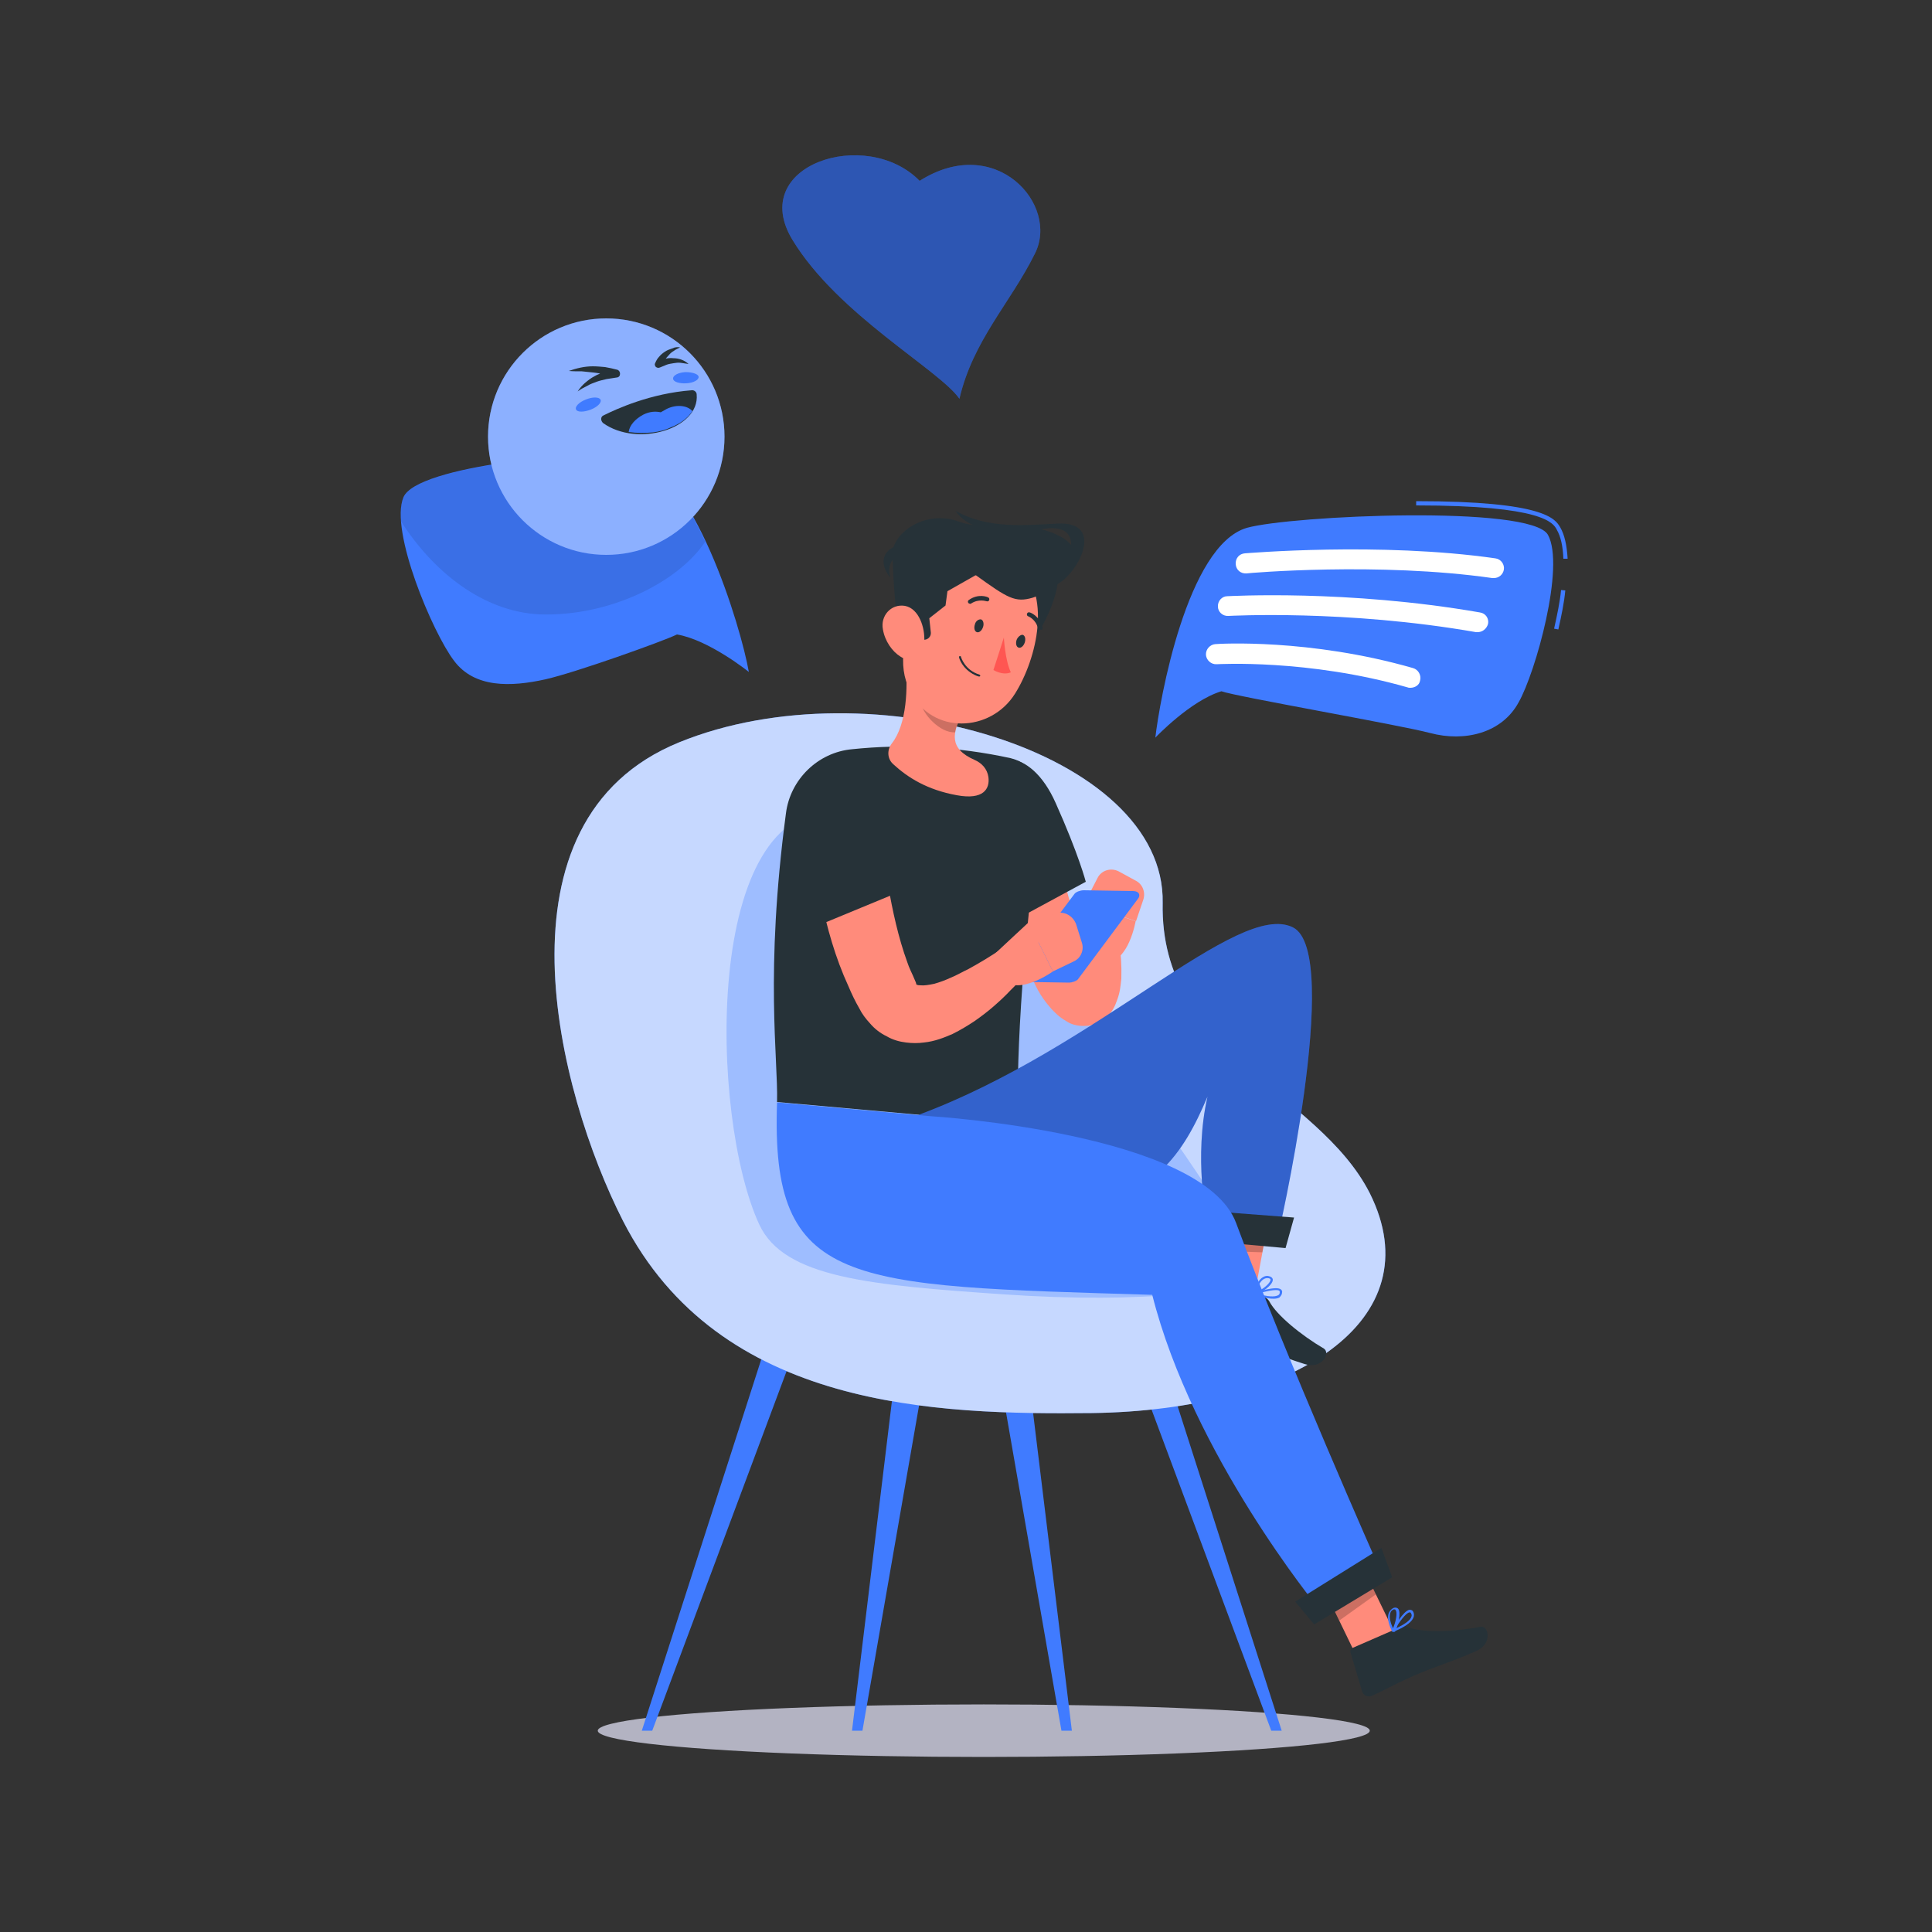 <?xml version="1.0" encoding="utf-8"?>
<!-- Generator: Adobe Illustrator 19.0.0, SVG Export Plug-In . SVG Version: 6.00 Build 0)  -->
<svg version="1.1" id="Layer_1" xmlns="http://www.w3.org/2000/svg" xmlns:xlink="http://www.w3.org/1999/xlink" x="0px" y="0px"
	 viewBox="0 0 500 500" style="enable-background:new 0 0 500 500;" xml:space="preserve">
<rect x="0" y="0" width="500" height="500" fill="#333333" stroke="none"/>
<style type="text/css">
	.st0{display:none;}
	.st1{display:inline;}
	.st2{fill:#407BFF;}
	.st3{opacity:0.9;fill:#FFFFFF;enable-background:new    ;}
	.st4{opacity:0.7;enable-background:new    ;}
	.st5{fill:#E9E9FF;}
	.st6{fill:#FFFFFF;}
	.st7{opacity:0.1;enable-background:new    ;}
	.st8{opacity:0.4;fill:#FFFFFF;enable-background:new    ;}
	.st9{fill:#263238;}
	.st10{opacity:0.3;enable-background:new    ;}
	.st11{opacity:0.7;fill:#FFFFFF;enable-background:new    ;}
	.st12{opacity:0.3;fill:#407BFF;enable-background:new    ;}
	.st13{fill:#FF8B7B;}
	.st14{opacity:0.2;enable-background:new    ;}
	.st15{fill:#FF5652;}
</style>
<g id="Background_Complete">
</g>
<g id="Background_Simple" class="st0">
	<g class="st1">
		<path class="st2" d="M298.1,100.5c-27.6,1.5-46.3,22.6-76.2,19C104,88.9,51.7,172.9,111.6,242.1c59.2,67.4,232,115.4,288.5,54.6
			C454.2,240.2,388.4,101.6,298.1,100.5z"/>
		<path class="st3" d="M298.1,100.5c-27.6,1.5-46.3,22.6-76.2,19C104,88.9,51.7,172.9,111.6,242.1c59.2,67.4,232,115.4,288.5,54.6
			C454.2,240.2,388.4,101.6,298.1,100.5z"/>
	</g>
</g>
<g id="Shadow_1_" class="st4">
	<ellipse id="_x3C_Path_x3E__230_" class="st5" cx="254.6" cy="447.9" rx="99.9" ry="6.8"/>
</g>
<g id="Bubble_Speech_1_">
	<g>
		<path class="st2" d="M404.6,144.7c-0.1-3.3-0.7-5.9-1.7-7.6c-0.9-1.8-3.6-6.3-36.4-6.3v-1.1c33.4,0,36,4.6,37.3,6.8
			c1.1,1.9,1.7,4.6,1.9,8.1H404.6z"/>
		<path class="st2" d="M403.3,162.9l-1.1-0.2c0.8-3.6,1.5-6.9,1.8-10l1.1,0.1C404.8,156,404.1,159.3,403.3,162.9z"/>
		<path class="st2" d="M400.6,138.4c-4.4-7.8-66.4-5-77.9-1.8c-15.5,4.5-22.6,44.7-23.7,54.3c0,0,9.1-9.6,17.1-12
			c3.9,1.4,46.1,8.7,54,10.8c9,2.4,18.6,0,22.9-7.9C397.4,174.1,405.1,146.5,400.6,138.4z"/>
		<path class="st6" d="M386.6,149.6c-0.1,0-0.2,0-0.4,0c-29.3-4.2-63.2-1.3-63.6-1.2c-1.5,0.1-2.7-0.9-2.8-2.4
			c-0.1-1.5,0.9-2.7,2.4-2.8c0.3,0,34.9-3,64.8,1.3c1.5,0.2,2.4,1.6,2.2,2.9C389,148.6,388,149.6,386.6,149.6z"/>
		<path class="st6" d="M382.4,163.6c-0.1,0-0.3,0-0.4,0c-33.7-5.9-63.8-4.2-64.1-4.2c-1.5,0.1-2.7-1.1-2.7-2.4
			c-0.1-1.5,1.1-2.7,2.4-2.7c0.3,0,31-1.8,65.4,4.2c1.5,0.2,2.4,1.6,2.1,3C384.7,162.8,383.6,163.6,382.4,163.6z"/>
		<path class="st6" d="M365,178c-0.2,0-0.5,0-0.7-0.1c-25.8-7.4-49.2-6-49.4-6c-1.5,0.1-2.7-1.1-2.8-2.4c-0.1-1.5,1.1-2.7,2.4-2.8
			c0.9-0.1,24.4-1.5,51.2,6.2c1.4,0.4,2.2,1.9,1.8,3.3C367.3,177.3,366.2,178,365,178z"/>
	</g>
</g>
<g id="Emoji">
	<g>
		<path class="st2" d="M104.4,128.7c3.4-8.2,47.1-12.3,58.9-10.5c16,2.4,28.5,44.2,30.5,55.7c0,0-10.3-8.3-18.6-9.7
			c-3.7,1.8-26.1,9.8-34,11.6c-9,2-18.4,2.3-23.7-4.8C112,163.8,100.8,137.4,104.4,128.7z"/>
		<path class="st7" d="M163.2,118.3c-11.9-1.8-55.6,2.3-58.9,10.5c-0.6,1.5-0.7,3.6-0.6,6c8.4,13.2,21.3,23.5,36,24.2
			c18,0.6,35.8-8.3,42.8-18.8C177.3,129.1,170.7,119.4,163.2,118.3z"/>
		<g>
			<g>
				<circle class="st2" cx="156.9" cy="113" r="30.6"/>
				<circle class="st8" cx="156.9" cy="113" r="30.6"/>
			</g>
			<path class="st2" d="M155.4,103.4c0.4,0.7-0.7,1.9-2.5,2.6s-3.5,0.7-3.8,0c-0.4-0.7,0.7-1.9,2.5-2.6
				C153.3,102.7,155,102.7,155.4,103.4z"/>
			<path class="st9" d="M147.2,96c2-0.7,4.1-1.2,6.2-1.2c1.1,0,2.1,0.1,3.2,0.2c1.1,0.2,2.1,0.4,3.2,0.7c0.5,0.2,0.8,0.8,0.6,1.4
				c-0.1,0.4-0.5,0.6-0.8,0.6l0,0c-0.8,0.1-1.8,0.3-2.6,0.4c-0.8,0.2-1.8,0.4-2.6,0.7c-0.8,0.3-1.7,0.6-2.5,1.1
				c-0.8,0.4-1.6,0.8-2.4,1.4c0.5-0.8,1.2-1.6,1.9-2.2c0.7-0.6,1.6-1.3,2.4-1.7c0.8-0.5,1.8-0.8,2.7-1.2c0.9-0.3,1.9-0.5,2.9-0.6
				l-0.3,2c-0.8-0.3-1.8-0.5-2.7-0.7c-0.9-0.2-1.9-0.4-2.9-0.5c-0.9-0.1-2-0.2-2.9-0.3C149.3,96.1,148.3,96.1,147.2,96z"/>
			<path class="st9" d="M176,89.9c-0.5,0.3-1.1,0.5-1.6,0.9c-0.5,0.3-0.9,0.6-1.3,1.1c-0.4,0.4-0.7,0.8-1.1,1.3
				c-0.3,0.4-0.6,0.9-0.8,1.4l-1.3-0.9c0.7-0.4,1.4-0.7,2.1-0.8c0.7-0.2,1.5-0.3,2.2-0.2c1.5,0,2.9,0.5,4,1.5
				c-0.7-0.1-1.4-0.2-2-0.3s-1.3,0-1.9,0.1c-0.6,0.1-1.3,0.2-1.8,0.4c-0.5,0.2-1.2,0.5-1.7,0.7l0,0c-0.4,0.2-0.9,0.1-1.2-0.3
				c-0.1-0.2-0.2-0.5-0.1-0.7c0.3-0.7,0.6-1.3,1.1-1.8c0.4-0.5,0.9-0.9,1.5-1.3s1.2-0.6,1.8-0.8C174.7,89.8,175.4,89.8,176,89.9z"/>
			<path class="st2" d="M180.8,97.5c0.1,0.8-1.3,1.6-3.2,1.7c-1.8,0.1-3.4-0.4-3.4-1.2c-0.1-0.8,1.3-1.6,3.2-1.7
				C179.2,96.3,180.7,96.8,180.8,97.5z"/>
			<g>
				<path class="st9" d="M156.2,107.5c3.4-1.7,12.2-5.7,22.8-6.5c0.6-0.1,1.3,0.4,1.3,1.1c0.8,8.9-15.4,13.7-24.2,7.4
					C155.4,108.9,155.4,107.8,156.2,107.5z"/>
				<path class="st2" d="M172.6,105.8c-0.5,0.3-1.1,0.6-1.6,0.9c-1.4-0.3-2.9-0.2-4.5,0.6c-2.1,1.1-3.6,2.8-3.8,4.5
					c2.1,0.3,4.2,0.3,6.3,0.1c1.6-0.2,3.2-0.6,4.6-1.3c2.4-0.9,4.4-2.4,5.6-4.2C177.9,104.9,175.1,104.6,172.6,105.8z"/>
			</g>
		</g>
	</g>
</g>
<g id="Heart">
	<g>
		<path class="st2" d="M238,46.8c-13.8-14.1-44.7-4.1-32.9,15.3c11.8,19.4,38,33.6,43.2,41.1c3.5-15.1,13.2-24.8,19.5-37.5
			C274.3,53,257.7,34.3,238,46.8z"/>
		<path class="st10" d="M238,46.8c-13.8-14.1-44.7-4.1-32.9,15.3c11.8,19.4,38,33.6,43.2,41.1c3.5-15.1,13.2-24.8,19.5-37.5
			C274.3,53,257.7,34.3,238,46.8z"/>
	</g>
</g>
<g id="Character_1_">
	<g>
		<g>
			<polygon class="st2" points="289.6,342.2 297.8,342.2 331.7,447.9 329,447.9 			"/>
			<polygon class="st2" points="256.3,342.2 264.5,342.2 277.4,447.9 274.7,447.9 			"/>
			<polygon class="st2" points="208.3,342.2 200.1,342.2 166.1,447.9 168.8,447.9 			"/>
			<polygon class="st2" points="241.6,342.2 233.3,342.2 220.5,447.9 223.2,447.9 			"/>
			<g>
				<path class="st2" d="M282.5,365.7c-39.8,0.4-96.3-0.8-121.3-49.8c-16.9-33.2-35.1-103.6,14.6-123.8
					c49.6-20.2,125.9,2.6,125.1,41.6s40.1,48.5,53.6,75.1C371,341.8,334.9,365,282.5,365.7z"/>
				<path class="st11" d="M282.5,365.7c-39.8,0.4-96.3-0.8-121.3-49.8c-16.9-33.2-35.1-103.6,14.6-123.8
					c49.6-20.2,125.9,2.6,125.1,41.6s40.1,48.5,53.6,75.1C371,341.8,334.9,365,282.5,365.7z"/>
			</g>
			<path class="st12" d="M324.3,328.5c-0.4,6-29.1,8.9-64.2,6.5c-35-2.4-57.2-4.3-63.6-18.1c-12.9-27.8-14.6-109.3,20.4-106.9
				C252,212.6,324.7,322.5,324.3,328.5z"/>
		</g>
		<g>
			<path class="st13" d="M271.5,207.8l0.3,1.9l0.3,2l0.7,4.1c0.5,2.7,1.1,5.5,1.7,8.1c1.2,5.4,2.6,10.7,4.4,15.8
				c0.4,1.3,0.8,2.5,1.4,3.8c0.5,1.3,0.9,2.5,1.5,3.7s1.1,2.5,1.5,3.4c0.2,0.4,0.3,0.8,0.4,1.1c0,0.2,0.1,0.2-0.7-0.2
				c-0.4-0.2-1.4-0.6-2.7-0.5c-0.6,0-1.4,0.2-1.9,0.4c-0.3,0.1-0.5,0.2-0.7,0.4c-0.2,0.1-0.4,0.3-0.5,0.4c-0.5,0.5-0.7,0.8-0.7,0.9
				c0,0.1,0,0.1,0.1,0.1c0.3-0.3,0.9-1.4,1.5-2.5c0.9-2.2,1.9-5,2.7-7.6l8.8,0.4c0.5,3.3,0.7,6.3,0.6,9.8c-0.2,1.8-0.3,3.5-1.2,5.8
				c-0.2,0.6-0.5,1.3-0.9,2c-0.4,0.7-1.1,1.6-2.2,2.5c-0.3,0.2-0.6,0.4-0.9,0.7c-0.3,0.2-0.7,0.4-1.3,0.6c-0.8,0.4-1.9,0.6-2.9,0.6
				c-2.1,0.1-3.8-0.5-4.8-1.2c-2.1-1.2-3-2.3-3.9-3.2c-0.8-0.9-1.5-1.8-2-2.5c-1.2-1.7-1.8-2.9-2.5-4.4c-1.5-2.8-2.8-5.7-4-8.5
				c-2.4-5.8-4.3-11.7-5.8-17.7c-0.7-2.9-1.4-6-2-9c-0.3-1.5-0.5-3-0.7-4.5c-0.1-0.7-0.2-1.6-0.3-2.3c-0.1-0.8-0.2-1.5-0.3-2.4
				L271.5,207.8z"/>
			<g>
				<path class="st9" d="M248.7,204.9c-5.4,10,8.1,36.4,8.1,36.4l24.2-13.1c0,0-1.8-7-7.8-20.4C266.7,193.2,255.3,192.8,248.7,204.9
					z"/>
			</g>
			<path class="st13" d="M280,245.8l0.5-11.9l13.4,4.5c0,0-1.8,10.6-7.6,10.6L280,245.8z"/>
			<path class="st13" d="M289.5,225.5l4.4,2.4c1.8,0.9,2.6,3,2,4.9l-1.9,5.6l-13.4-4.5l3.4-6.6C285,225.2,287.5,224.5,289.5,225.5z"
				/>
			<path class="st9" d="M261.5,196.2c-13.8-3-27.7-3.7-41-2.3c-8.8,0.8-16,7.8-17.1,16.6c-5.5,41.4-2,63.4-2.3,74.7l62.4,5.6
				c-0.5-11.9,0.4-42.8,6.3-82.5C270.6,202.7,266.9,197.5,261.5,196.2z"/>
			<g>
				<polygon class="st13" points="312.6,336.9 324.3,337.1 329.3,310.2 317.6,309.9 				"/>
				<path class="st9" d="M326,335.1l-12.2-3.9c-0.4-0.1-0.9,0.1-1.2,0.5l-4.3,9.6c-0.4,0.9,0.1,2.2,1.2,2.5
					c4.4,1.3,5.9,1.4,11.5,3.2c6.4,2,9,3.6,16.6,6c4.6,1.5,6.8-2.9,5-4c-5.8-3.4-12.2-8.6-14.1-12.2
					C328,335.9,326.9,335.4,326,335.1z"/>
				<polygon class="st14" points="329.3,310.2 326.7,324.1 315,323.7 317.6,309.9 				"/>
				<g>
					<path class="st2" d="M334.6,240c-14.3-7.1-50.6,31.3-96.8,48.5c-0.9,17.5,18.7,26.6,39.7,24.1c20.9-2.5,28.6-13.6,35-28.8
						c-3.6,15.7-0.2,31.9-0.2,31.9l18.2,5.1C330.6,320.8,347.7,246.5,334.6,240z"/>
					<path class="st14" d="M334.6,240c-14.3-7.1-50.6,31.3-96.8,48.5c-0.9,17.5,18.7,26.6,39.7,24.1c20.9-2.5,28.6-13.6,35-28.8
						c-3.6,15.7-0.2,31.9-0.2,31.9l18.2,5.1C330.6,320.8,347.7,246.5,334.6,240z"/>
				</g>
				<polygon class="st9" points="332.7,323 309.3,320.9 308.7,313.1 334.9,315.1 				"/>
				<g>
					<path class="st2" d="M324.6,335c-0.1,0-0.1-0.1-0.1-0.2s0.1-0.2,0.2-0.2c0.5-0.2,5.6-1.9,6.8-0.9c0.2,0.2,0.4,0.4,0.3,0.8l0,0
						c0,0.5-0.3,0.9-0.7,1.3C329.6,336.6,326.4,335.7,324.6,335C324.6,335.1,324.6,335.1,324.6,335z M331,334
						c-0.8-0.4-3.5,0.2-5.5,0.8c2.5,0.8,4.4,0.9,5.3,0.4c0.3-0.2,0.4-0.4,0.4-0.8C331.2,334.3,331.2,334.1,331,334
						C331.1,334,331,334,331,334z"/>
					<path class="st2" d="M324.6,335C324.5,335,324.5,335,324.6,335c-0.1-0.1-0.2-0.2-0.1-0.3c0-0.1,0.7-3.3,2.4-4.2
						c0.5-0.3,1.1-0.4,1.6-0.2l0,0c0.7,0.2,0.9,0.6,0.9,0.9c0,1.4-3,3.5-4.6,3.9C324.7,335.1,324.6,335.1,324.6,335z M328.6,330.9
						c-0.1,0-0.1-0.1-0.3-0.1l0,0c-0.4-0.1-0.8,0-1.2,0.2c-1.1,0.6-1.8,2.4-2,3.4c1.6-0.6,3.7-2.3,3.7-3.2
						C328.8,331.1,328.8,331,328.6,330.9z"/>
				</g>
			</g>
			<path class="st13" d="M252.3,196.7c-6.9-3-5.7-7.1-3.4-11.7l-14.5-13.1c0.5,5.8,0.4,15.4-3.6,20.5c-1.3,1.7-1.2,4,0.4,5.4
				c3.7,3.4,8.7,6.6,16.4,8c7,1.3,8.6-1.7,8.2-4.7C255.5,199,254.1,197.5,252.3,196.7z"/>
			<path class="st14" d="M240.3,177.2c-1.6-0.5-1.9,1.6-1.9,4.5c0,2.8,5,8.2,8.8,7.8c0.2-1.5,0.8-2.9,1.7-4.4L240.3,177.2z"/>
			<path class="st9" d="M265.7,167.6c4-3.9,9-14.5,8-19.8c-2.8-1.3-7.9-2.7-13.1-1.4c-5.3,1.4-10.1,5.3-10.1,5.3l6.4,5.5l-0.1,3.7
				l3.6,4l-1.1,3.6c-0.4,1.5,1.1,2.6,2.4,2L265.7,167.6z"/>
			<path class="st13" d="M237.3,153.9c-3,11.2-5.4,17.7-1.7,25.1c5.6,11.2,20.8,10.6,27.1,0.5c5.7-9.1,9.7-26,0.3-33.8
				C253.9,137.9,240.2,142.6,237.3,153.9z"/>
			<path class="st9" d="M232.1,160.6c-0.6-6.9-1.1-12.2-1.1-18.3c3-0.7,7.7-2.8,12.6-0.5c4.9,2.3,9,7,9,7l-7.4,4.2l-0.5,3.7
				l-4.2,3.3l0.4,3.7c0.1,1.5-1.6,2.4-2.7,1.5L232.1,160.6z"/>
			<path class="st9" d="M273.6,151.2c5.4-2.8,12.6-16.3,0.1-15.7c-8.1,0.4-18,1.5-26.4-3.3c0,0,2.4,4.2,8.7,4.7
				c13.7,1.3,14.1-0.9,18.1,0C281.4,138.5,273.6,151.2,273.6,151.2z"/>
			<path class="st9" d="M274.7,139c-8.9-5-18.8-1.2-26.5-4c-7.7-2.9-15.9,1.7-17.2,7.4l21.6,6.5c8.2,5.9,10.1,7.1,14.6,5.8
				C273.7,152.7,283.7,144.1,274.7,139z"/>
			<path class="st9" d="M232.9,141.1c-3.9,0.7-5.9,4.1-2.5,8.4c-1.3-4.6,2.5-6.2,2.5-6.2V141.1z"/>
			<path class="st13" d="M228.5,162.9c0.5,3,2.4,5.7,4.5,7c3.2,2.2,6.1-0.3,6.2-4c0.2-3.3-1.3-8.4-5-9.1
				C230.6,156.2,227.8,159.4,228.5,162.9z"/>
			<path class="st9" d="M252.3,161.6c-0.3,0.9-0.1,1.8,0.5,2c0.6,0.2,1.3-0.4,1.6-1.3c0.3-0.8,0.1-1.8-0.5-2
				C253.3,160.2,252.5,160.7,252.3,161.6z"/>
			<path class="st9" d="M263.1,165.6c-0.3,0.9-0.1,1.8,0.5,2s1.3-0.4,1.6-1.3c0.3-0.9,0.1-1.8-0.5-2
				C264.2,164.2,263.4,164.8,263.1,165.6z"/>
			<path class="st15" d="M259.8,165c0,0,0.3,5.8,1.8,9c-2.1,0.9-4.5-0.6-4.5-0.6L259.8,165z"/>
			<path class="st9" d="M252.3,174.7c-3.3-1.6-4.1-4.4-4.1-4.6c0-0.1,0-0.3,0.2-0.3c0.1,0,0.3,0,0.3,0.2c0,0,0.9,3.4,4.8,4.6
				c0.1,0,0.2,0.2,0.2,0.3s-0.2,0.2-0.3,0.2C253,175,252.7,174.9,252.3,174.7z"/>
			<path class="st9" d="M250.8,156.2c-0.1,0-0.1-0.1-0.2-0.2c-0.2-0.2-0.1-0.6,0.1-0.7c2.5-1.8,4.9-0.8,5-0.7
				c0.3,0.1,0.4,0.4,0.3,0.7c-0.1,0.3-0.4,0.4-0.7,0.3l0,0c-0.1,0-2-0.7-4,0.6C251.3,156.3,251.1,156.3,250.8,156.2z"/>
			<path class="st9" d="M268.9,162.9c-0.2-0.1-0.3-0.2-0.3-0.4c-0.6-2.3-2.5-3-2.5-3c-0.3-0.1-0.4-0.4-0.3-0.7
				c0.1-0.3,0.4-0.4,0.7-0.3c0.1,0,2.5,0.8,3.3,3.9c0.1,0.3-0.1,0.6-0.4,0.6C269.1,162.9,269,162.9,268.9,162.9z"/>
			<g>
				<polygon class="st13" points="352.3,431.2 361.9,424.6 349.9,399.9 340.4,406.6 				"/>
				<path class="st9" d="M361.7,421.4l-11.7,5.1c-0.4,0.2-0.6,0.6-0.5,1.1l3,10.1c0.3,1.1,1.6,1.6,2.5,1.2c4.2-1.9,5.4-2.8,10.6-5.1
					c6.2-2.7,9.1-3.3,16.4-6.5c4.4-1.9,3.2-6.7,1.2-6.3c-6.5,1.3-14.8,1.6-18.6,0.2C363.7,420.7,362.6,421,361.7,421.4z"/>
				<polygon class="st14" points="349.9,399.9 356.1,412.6 346.6,419.4 340.4,406.6 				"/>
				<path class="st2" d="M298.2,335.1c-79-2.4-98.8-1.8-97.1-49.8l40.1,3.6c0,0,70,4.3,78.7,27.6c13,35.1,36.9,89,36.9,89
					l-15.8,10.4C341,415.9,308.6,376.4,298.2,335.1z"/>
				<polygon class="st9" points="360.3,408.2 340.1,420.4 335.2,414.5 357.5,400.6 				"/>
				<g>
					<path class="st2" d="M360.6,422.3c-0.1,0-0.2,0-0.3-0.1c-0.1-0.1-0.1-0.2,0-0.3c0.3-0.5,2.9-5.1,4.5-5.3c0.3,0,0.6,0.1,0.8,0.3
						l0,0c0.3,0.4,0.4,0.9,0.3,1.4C365.5,420.1,362.4,421.6,360.6,422.3L360.6,422.3z M364.7,417.3c-0.9,0.2-2.5,2.4-3.6,4.2
						c2.4-1.1,4-2.2,4.2-3.2c0.1-0.3,0-0.6-0.2-0.9c-0.1-0.1-0.2-0.2-0.3-0.1C364.8,417.3,364.7,417.3,364.7,417.3z"/>
					<path class="st2" d="M360.6,422.3C360.5,422.3,360.5,422.3,360.6,422.3c-0.2,0-0.3,0-0.3-0.1c-0.1-0.1-1.6-2.9-0.9-4.7
						c0.2-0.5,0.5-0.9,1.1-1.3l0,0c0.6-0.3,1.1-0.1,1.3,0.1c0.9,0.9,0,4.6-0.8,6C360.7,422.3,360.6,422.3,360.6,422.3z M360.8,416.5
						c-0.1,0-0.2,0-0.3,0.1l0,0c-0.4,0.2-0.6,0.5-0.7,0.9c-0.4,1.3,0.3,3,0.7,3.9c0.7-1.5,1.3-4.2,0.6-4.8
						C361.2,416.6,361.1,416.5,360.8,416.5z M360.4,416.4L360.4,416.4L360.4,416.4z"/>
				</g>
			</g>
			<g>
				<path class="st2" d="M293.1,230.6l-12.6-0.2c-0.9,0-2,0.4-2.4,0.9l-15.7,21c-0.4,0.5-0.3,1.1,0.1,1.5c0.4,0.4,0.9,0.3,1.7,0.3
					l12.4,0.2c0.9,0,2-0.4,2.4-0.9l15.5-20.8C295.1,231.9,295.1,230.6,293.1,230.6z"/>
				<path class="st13" d="M227.3,208l0.2,2.5l0.2,2.6c0.2,1.8,0.3,3.6,0.5,5.3c0.4,3.6,0.9,7,1.6,10.5c1.2,6.9,2.7,13.8,5,20.1
					c0.5,1.6,1.3,3,1.9,4.5c0.3,0.7,0.4,0.9,0.4,1.1s0.2,0.4,1.2,0.4c0.8,0.1,2.1-0.1,3.5-0.4c1.4-0.4,2.8-0.9,4.3-1.6
					c1.5-0.6,3-1.5,4.5-2.2c1.5-0.8,3-1.7,4.5-2.6c1.5-0.9,3-1.9,4.4-2.8l6.1,6.3c-1.4,1.7-2.6,3.2-4,4.5c-1.4,1.5-2.8,2.8-4.4,4.2
					c-1.6,1.4-3.2,2.6-4.9,3.8c-1.8,1.2-3.6,2.3-5.8,3.4c-2.1,0.9-4.5,1.9-7.4,2.2c-1.5,0.2-3,0.2-4.6,0c-1.7-0.2-3.5-0.7-5-1.6
					c-1.7-0.8-3.2-2-4.3-3.3c-1.2-1.3-2.1-2.5-2.8-3.9c-1.1-1.9-2-3.8-2.8-5.7c-3.5-7.6-5.6-15.3-7.2-23c-0.7-3.9-1.5-7.8-1.9-11.7
					c-0.2-2-0.4-3.9-0.6-5.9c-0.1-0.9-0.2-2-0.2-2.9c-0.1-1.1-0.1-1.9-0.1-3L227.3,208z"/>
				<g>
					<path class="st9" d="M207.9,202.4c-6.4,9.4,4.1,37,4.1,37l25.4-10.5c0,0-1.1-7.1-5.6-21.1C227,192.6,215.6,191.1,207.9,202.4z"
						/>
				</g>
				<path class="st13" d="M257.5,246.8l8.7-8.1l6.3,12.7c0,0-8.7,6.3-12.8,2.2L257.5,246.8z"/>
				<path class="st13" d="M278.5,239.2l1.5,4.8c0.6,1.9-0.3,4-2.1,4.8l-5.4,2.6l-6.3-12.7l7-2.3C275.4,235.7,277.7,237,278.5,239.2z
					"/>
			</g>
		</g>
	</g>
</g>
</svg>
